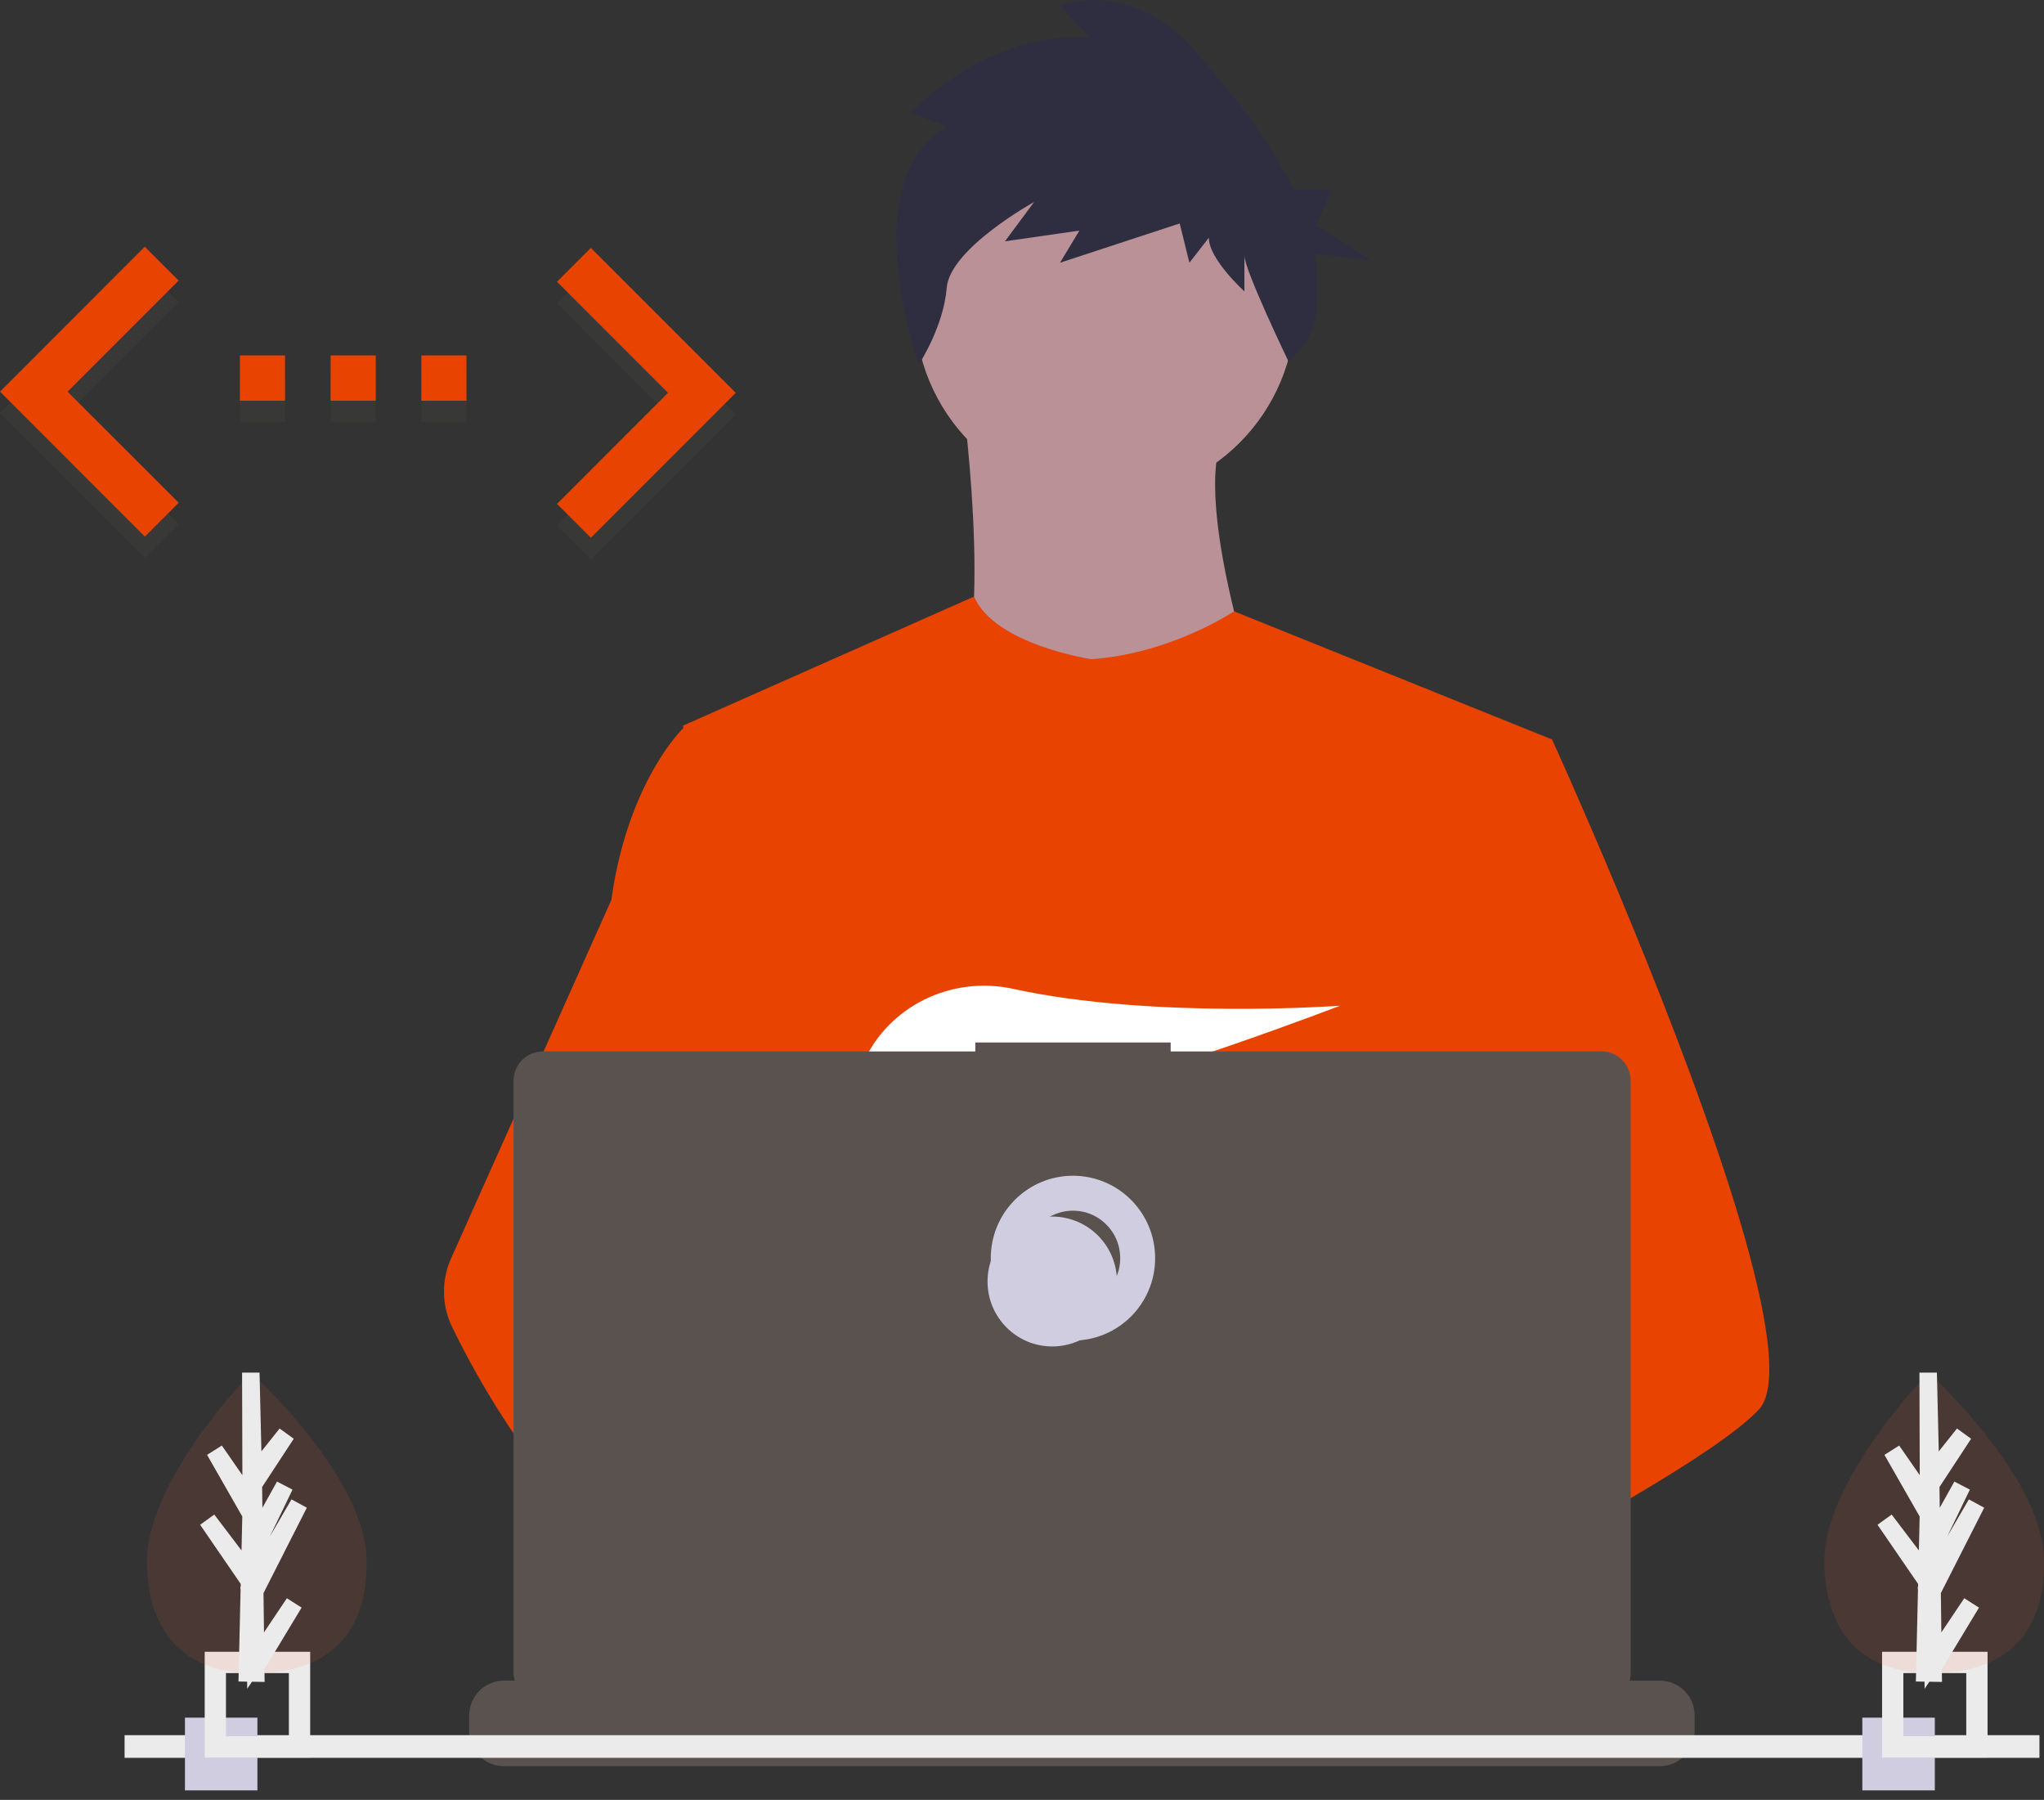 <?xml version="1.0" encoding="UTF-8" standalone="no"?>
<svg
   xmlns:dc="http://purl.org/dc/elements/1.1/"
   xmlns:cc="http://creativecommons.org/ns#"
   xmlns:rdf="http://www.w3.org/1999/02/22-rdf-syntax-ns#"
   xmlns:svg="http://www.w3.org/2000/svg"
   xmlns="http://www.w3.org/2000/svg"
   xmlns:sodipodi="http://sodipodi.sourceforge.net/DTD/sodipodi-0.dtd"
   xmlns:inkscape="http://www.inkscape.org/namespaces/inkscape"
   width="117"
   height="103"
   viewBox="0 0 117 103"
   fill="none"
   version="1.1"
   id="svg64"
   sodipodi:docname="desenvolvimento.svg"
   inkscape:version="0.92.4 5da689c313, 2019-01-14">
  <rect x="0" y="0" width="117" height="103" fill="#333333" stroke="none"/>
  <defs
     id="defs68" />
  <sodipodi:namedview
     pagecolor="#ffffff"
     bordercolor="#666666"
     borderopacity="1"
     objecttolerance="10"
     gridtolerance="10"
     guidetolerance="10"
     inkscape:pageopacity="0"
     inkscape:pageshadow="2"
     inkscape:window-width="640"
     inkscape:window-height="480"
     id="namedview66"
     showgrid="false"
     inkscape:zoom="2.2478632"
     inkscape:cx="58.5"
     inkscape:cy="51.5"
     inkscape:window-x="0"
     inkscape:window-y="0"
     inkscape:window-maximized="0"
     inkscape:current-layer="svg64" />
  <path
     style="opacity:0.163;fill:#53504e"
     inkscape:connector-curvature="0"
     id="path2"
     d="m 31.883,30.067 6.356,-6.357 -6.356,-6.357 1.938,-1.938 8.294,8.295 -8.294,8.295 z" />
  <path
     style="opacity:0.163;fill:#53504e"
     inkscape:connector-curvature="0"
     id="path4"
     d="m 13.732,24.163 h 2.584 v -2.592 h -2.584 z m 12.97,-2.592 h -2.583 v 2.592 h 2.584 z m -7.777,2.592 h 2.584 v -2.592 h -2.584 z" />
  <path
     style="opacity:0.163;fill:#53504e"
     inkscape:connector-curvature="0"
     id="path6"
     d="M 10.232,30.002 3.869,23.645 10.226,17.288 8.287,15.35 0,23.645 8.294,31.94 Z" />
  <path
     style="fill:#ffb9b9"
     inkscape:connector-curvature="0"
     id="path8"
     d="m 41.309,21.996 c 0,0 -1.989,-1.515 -2.14,-0.96 -0.151,0.555 1.459,1.817 1.459,1.817 z" />
  <path
     style="opacity:0.03;fill:#000000"
     inkscape:connector-curvature="0"
     id="path10"
     d="m 41.309,21.996 c 0,0 -1.989,-1.515 -2.14,-0.96 -0.151,0.555 1.459,1.817 1.459,1.817 z" />
  <path
     style="fill:#e84300"
     inkscape:connector-curvature="0"
     id="path12"
     d="m 31.883,28.836 6.356,-6.357 -6.356,-6.357 1.938,-1.938 8.294,8.295 -8.294,8.295 z" />
  <path
     style="fill:#e84300"
     inkscape:connector-curvature="0"
     id="path14"
     d="m 13.732,22.932 h 2.584 v -2.592 h -2.584 z m 12.97,-2.592 h -2.583 v 2.592 h 2.584 z m -7.777,2.592 h 2.584 v -2.592 h -2.584 z" />
  <path
     style="fill:#e84300"
     inkscape:connector-curvature="0"
     id="path16"
     d="M 10.232,28.771 3.869,22.414 10.226,16.056 8.287,14.118 0,22.414 l 8.294,8.295 z" />
  <path
     style="fill:#ba9197"
     inkscape:connector-curvature="0"
     id="path18"
     d="m 63.258,28.533 c 6.018,0 10.896,-4.894 10.896,-10.932 0,-6.037 -4.878,-10.932 -10.896,-10.932 -6.018,0 -10.896,4.894 -10.896,10.932 0,6.037 4.878,10.932 10.896,10.932 z" />
  <path
     style="fill:#ba9197"
     inkscape:connector-curvature="0"
     id="path20"
     d="m 55.125,23.067 c 0,0 2.053,15.525 -1.105,17.269 -3.158,1.744 18.792,1.901 18.792,1.901 0,0 -4.895,-13.466 -2.685,-17.586 z" />
  <path
     style="fill:#e84300"
     inkscape:connector-curvature="0"
     id="path22"
     d="m 88.839,42.316 -1.825,8.34 -3.86,17.644 -0.116,0.966 -1.332,11.187 -0.886,7.431 -0.594,4.992 c -3.612,1.863 -6.231,3.149 -6.231,3.149 0,0 -0.225,-1.133 -0.588,-2.582 -2.535,0.763 -7.226,2.028 -11.202,2.28 1.448,1.619 2.113,3.14 1.21,4.262 -2.723,3.384 -13.967,-3.704 -17.899,-6.348 -0.092,0.633 -0.126,1.273 -0.104,1.912 L 42.404,93.226 42.702,87.883 43.204,78.844 43.835,67.507 C 43.636,67.022 43.469,66.523 43.336,66.016 42.414,62.728 41.295,56.161 40.437,50.655 39.747,46.224 39.228,42.479 39.119,41.682 39.104,41.578 39.096,41.525 39.096,41.525 l 16.659,-7.385 c 1.184,2.755 6.712,3.583 6.712,3.583 4.58,-0.317 8.17,-2.74 8.17,-2.74 z" />
  <path
     style="fill:#a0616a"
     inkscape:connector-curvature="0"
     id="path24"
     d="m 75.259,92.856 c 0,0 -0.705,0.242 -1.852,0.586 -2.535,0.763 -7.226,2.028 -11.202,2.28 -3.423,0.22 -6.315,-0.309 -6.844,-2.55 -0.227,-0.963 0.095,-1.756 0.796,-2.407 2.092,-1.946 7.557,-2.643 11.891,-2.882 1.224,-0.067 2.356,-0.098 3.298,-0.11 1.6,-0.021 2.649,0.012 2.649,0.012 l 0.025,0.098 z" />
  <path
     style="fill:#2f2e41"
     inkscape:connector-curvature="0"
     id="path26"
     d="M 54.193,7.261 52.156,6.443 c 0,0 4.26,-4.705 10.186,-4.296 L 60.675,0.306 c 0,0 4.075,-1.637 7.779,2.659 1.947,2.258 4.2,4.913 5.604,7.903 h 2.182 l -0.911,2.012 3.187,2.012 -3.271,-0.361 c 0.195,1.102 0.225,2.226 0.089,3.337 -0.14,1.111 -0.705,2.124 -1.576,2.825 0,0 -2.527,-5.248 -2.527,-6.065 v 2.046 c 0,0 -2.037,-1.841 -2.037,-3.069 l -1.111,1.432 -0.556,-2.25 -6.853,2.25 1.111,-1.841 -4.26,0.614 1.667,-2.25 c 0,0 -4.816,2.659 -5.001,4.91 -0.185,2.25 -1.595,4.383 -1.595,4.383 0,0 -3.777,-10.521 1.594,-13.589 z" />
  <path
     style="fill:#e84300"
     inkscape:connector-curvature="0"
     id="path28"
     d="m 100.682,80.656 c -1.109,1.207 -3.86,3.025 -7.193,4.993 -1.24,0.731 -2.56,1.485 -3.907,2.234 -3.214,1.788 -6.579,3.56 -9.355,4.992 -3.612,1.863 -6.231,3.149 -6.231,3.149 0,0 -0.225,-1.133 -0.588,-2.582 -0.486,-1.94 -1.218,-4.448 -1.981,-5.558 -0.027,-0.039 -0.053,-0.074 -0.08,-0.11 -0.222,-0.293 -0.446,-0.464 -0.667,-0.464 l 11.027,-6.857 4.765,-2.964 -3.433,-8.222 -4.306,-10.314 2.599,-8.296 2.612,-8.34 h 4.896 c 0,0 1.621,3.55 3.694,8.5 0.31,0.74 0.63,1.512 0.956,2.309 4.264,10.406 9.581,24.936 7.193,27.531 z" />
  <path
     style="fill:#a0616a"
     inkscape:connector-curvature="0"
     id="path30"
     d="M 63.416,99.984 C 60.692,103.368 49.449,96.28 45.517,93.636 44.66,93.061 44.151,92.697 44.151,92.697 l 3.598,-4.814 1.139,-1.524 c 0,0 1.019,0.543 2.526,1.426 0.055,0.033 0.11,0.065 0.166,0.098 1.299,0.766 2.931,1.766 4.577,2.882 2.272,1.542 4.568,3.3 6.048,4.956 1.448,1.619 2.113,3.14 1.21,4.262 z" />
  <path
     style="fill:#e84300"
     inkscape:connector-curvature="0"
     id="path32"
     d="m 51.414,87.785 c -0.402,-0.002 -0.804,0.031 -1.2,0.098 -3.406,0.587 -4.411,3.681 -4.697,5.753 -0.091,0.633 -0.126,1.273 -0.104,1.912 l -3.009,-2.322 -1.096,-0.846 c -2.639,-0.923 -4.99,-2.563 -7.029,-4.497 -1.769,-1.708 -3.355,-3.595 -4.734,-5.633 -1.373,-2.008 -2.598,-4.115 -3.663,-6.303 -0.297,-0.611 -0.457,-1.279 -0.468,-1.959 -0.011,-0.679 0.127,-1.353 0.404,-1.973 l 3.727,-8.332 5.447,-12.178 c 0.04,-0.29 0.084,-0.573 0.132,-0.85 1.08,-6.214 3.974,-8.973 3.974,-8.973 h 2.211 l 1.479,8.973 1.837,11.148 -1.288,4.213 -2.975,9.73 2.843,3.098 z" />
  <path
     style="fill:#ffffff"
     inkscape:connector-curvature="0"
     id="path34"
     d="m 53.916,61.812 1.89,2.212 c 0.702,-0.134 1.435,-0.292 2.191,-0.469 l -0.543,-1.743 1.327,1.554 c 8.001,-1.974 17.918,-5.812 17.918,-5.812 0,0 -10.706,0.788 -18.7,-0.965 -3.537,-0.775 -7.176,0.984 -8.627,4.311 -0.844,1.934 -0.711,3.61 2.281,3.61 1.011,-0.017 2.019,-0.112 3.016,-0.284 z" />
  <path
     style="fill:#5a524e"
     inkscape:connector-curvature="0"
     id="path36"
     d="m 97,98.171 v 0.902 c 5e-4,0.248 -0.045,0.493 -0.135,0.724 -0.04,0.103 -0.088,0.202 -0.144,0.297 -0.177,0.298 -0.427,0.544 -0.727,0.715 -0.3,0.171 -0.639,0.261 -0.984,0.26 H 28.845 c -0.345,10e-4 -0.684,-0.089 -0.984,-0.26 -0.3,-0.171 -0.551,-0.417 -0.727,-0.715 -0.056,-0.095 -0.104,-0.194 -0.144,-0.297 -0.09,-0.231 -0.135,-0.476 -0.135,-0.724 v -0.902 c -10e-5,-0.262 0.051,-0.522 0.151,-0.764 0.1,-0.242 0.247,-0.462 0.431,-0.648 0.185,-0.185 0.404,-0.333 0.646,-0.433 0.241,-0.1 0.5,-0.152 0.762,-0.152 h 3.814 v -0.421 c 0,-0.011 0.002,-0.022 0.006,-0.032 0.004,-0.01 0.01,-0.019 0.018,-0.027 0.008,-0.008 0.017,-0.014 0.027,-0.018 0.01,-0.004 0.021,-0.006 0.032,-0.006 h 1.99 c 0.011,-10e-5 0.022,0.002 0.032,0.006 0.01,0.004 0.019,0.01 0.027,0.018 0.008,0.008 0.014,0.017 0.018,0.027 0.004,0.01 0.006,0.021 0.006,0.032 v 0.421 h 1.243 v -0.421 c 0,-0.011 0.002,-0.022 0.006,-0.032 0.004,-0.01 0.01,-0.019 0.018,-0.027 0.008,-0.008 0.017,-0.014 0.027,-0.018 0.01,-0.004 0.021,-0.006 0.032,-0.006 h 1.99 c 0.011,-10e-5 0.022,0.002 0.032,0.006 0.01,0.004 0.019,0.01 0.027,0.018 0.008,0.008 0.014,0.017 0.018,0.027 0.004,0.01 0.006,0.021 0.006,0.032 v 0.421 h 1.245 v -0.421 c 0,-0.011 0.002,-0.022 0.006,-0.032 0.004,-0.01 0.01,-0.019 0.018,-0.027 0.008,-0.008 0.017,-0.014 0.027,-0.018 0.01,-0.004 0.021,-0.006 0.032,-0.006 h 1.99 c 0.011,-10e-5 0.022,0.002 0.032,0.006 0.01,0.004 0.019,0.01 0.027,0.018 0.008,0.008 0.014,0.017 0.018,0.027 0.004,0.01 0.006,0.021 0.006,0.032 v 0.421 h 1.243 v -0.421 c -10e-5,-0.011 0.002,-0.022 0.006,-0.032 0.004,-0.01 0.01,-0.019 0.018,-0.027 0.008,-0.008 0.017,-0.014 0.027,-0.018 0.01,-0.004 0.021,-0.006 0.032,-0.006 h 1.99 c 0.011,-10e-5 0.022,0.002 0.032,0.006 0.01,0.004 0.019,0.01 0.027,0.018 0.008,0.008 0.014,0.017 0.018,0.027 0.004,0.01 0.006,0.021 0.006,0.032 v 0.421 h 1.243 v -0.421 c 0,-0.011 0.002,-0.022 0.006,-0.032 0.004,-0.01 0.01,-0.019 0.018,-0.027 0.008,-0.008 0.017,-0.014 0.027,-0.018 0.01,-0.004 0.021,-0.006 0.032,-0.006 h 1.99 c 0.011,-10e-5 0.022,0.002 0.032,0.006 0.01,0.004 0.019,0.01 0.027,0.018 0.008,0.008 0.014,0.017 0.018,0.027 0.004,0.01 0.006,0.021 0.006,0.032 v 0.421 h 1.245 v -0.421 c -1e-4,-0.011 0.002,-0.022 0.006,-0.032 0.004,-0.01 0.01,-0.019 0.018,-0.027 0.008,-0.008 0.017,-0.014 0.027,-0.018 0.01,-0.004 0.021,-0.006 0.032,-0.006 h 1.99 c 0.011,-10e-5 0.022,0.002 0.032,0.006 0.01,0.004 0.019,0.01 0.027,0.018 0.008,0.008 0.014,0.017 0.018,0.027 0.004,0.01 0.006,0.021 0.006,0.032 v 0.421 h 1.243 v -0.421 c 0,-0.011 0.002,-0.022 0.006,-0.032 0.004,-0.01 0.01,-0.019 0.018,-0.027 0.008,-0.008 0.017,-0.014 0.027,-0.018 0.01,-0.004 0.021,-0.006 0.032,-0.006 h 15.588 c 0.011,-10e-5 0.022,0.002 0.032,0.006 0.01,0.004 0.019,0.01 0.027,0.018 0.008,0.008 0.014,0.017 0.018,0.027 0.004,0.01 0.006,0.021 0.006,0.032 v 0.421 h 1.245 v -0.421 c 0,-0.011 0.002,-0.022 0.006,-0.032 0.004,-0.01 0.01,-0.019 0.018,-0.027 0.008,-0.008 0.017,-0.014 0.027,-0.018 0.01,-0.004 0.021,-0.006 0.032,-0.006 h 1.99 c 0.022,2e-4 0.043,0.009 0.059,0.025 0.015,0.016 0.024,0.037 0.025,0.059 v 0.421 h 1.243 v -0.421 c 0,-0.011 0.002,-0.022 0.006,-0.032 0.004,-0.01 0.01,-0.019 0.018,-0.027 0.008,-0.008 0.017,-0.014 0.027,-0.018 0.01,-0.004 0.021,-0.006 0.032,-0.006 h 1.99 c 0.011,-10e-5 0.022,0.002 0.032,0.006 0.01,0.004 0.019,0.01 0.027,0.018 0.008,0.008 0.014,0.017 0.018,0.027 0.004,0.01 0.006,0.021 0.006,0.032 v 0.421 h 1.243 v -0.421 c 0,-0.011 0.002,-0.022 0.006,-0.032 0.004,-0.01 0.01,-0.019 0.018,-0.027 0.008,-0.008 0.017,-0.014 0.027,-0.018 0.01,-0.004 0.021,-0.006 0.032,-0.006 h 1.99 c 0.011,-10e-5 0.022,0.002 0.032,0.006 0.01,0.004 0.019,0.01 0.027,0.018 0.008,0.008 0.014,0.017 0.018,0.027 0.004,0.01 0.006,0.021 0.006,0.032 v 0.421 h 1.245 v -0.421 c -1e-4,-0.011 0.002,-0.022 0.006,-0.032 0.004,-0.01 0.01,-0.019 0.018,-0.027 0.008,-0.008 0.017,-0.014 0.027,-0.018 0.01,-0.004 0.021,-0.006 0.032,-0.006 h 1.99 c 0.022,2e-4 0.043,0.009 0.058,0.025 0.015,0.016 0.024,0.037 0.024,0.059 v 0.421 h 1.245 v -0.421 c 0,-0.011 0.002,-0.022 0.006,-0.032 0.004,-0.01 0.01,-0.019 0.018,-0.027 0.008,-0.008 0.017,-0.014 0.027,-0.018 0.01,-0.004 0.021,-0.006 0.032,-0.006 h 1.99 c 0.011,-10e-5 0.022,0.002 0.032,0.006 0.01,0.004 0.019,0.01 0.027,0.018 0.008,0.008 0.014,0.017 0.018,0.027 0.004,0.01 0.006,0.021 0.006,0.032 v 0.421 h 1.243 v -0.421 c -10e-5,-0.011 0.002,-0.022 0.006,-0.032 0.004,-0.01 0.01,-0.019 0.018,-0.027 0.008,-0.008 0.017,-0.014 0.027,-0.018 0.01,-0.004 0.021,-0.006 0.032,-0.006 h 1.99 c 0.011,-10e-5 0.022,0.002 0.032,0.006 0.01,0.004 0.019,0.01 0.027,0.018 0.008,0.008 0.014,0.017 0.018,0.027 0.004,0.01 0.006,0.021 0.006,0.032 v 0.421 h 5.804 c 0.261,-10e-5 0.52,0.051 0.762,0.152 0.241,0.1 0.461,0.247 0.646,0.433 0.185,0.185 0.331,0.406 0.431,0.648 0.1,0.242 0.151,0.502 0.151,0.764 z" />
  <path
     style="fill:#3f3d56;stroke:#ebebeb"
     inkscape:connector-curvature="0"
     id="path38"
     d="M 116.24,99.797 H 7.631 v 0.297 H 116.24 Z" />
  <path
     style="fill:#5a524e"
     inkscape:connector-curvature="0"
     id="path40"
     d="M 91.673,60.169 H 67.01 V 59.659 H 55.828 v 0.51 H 31.064 c -0.442,0 -0.867,0.176 -1.179,0.49 -0.313,0.314 -0.489,0.739 -0.489,1.183 v 33.881 c 0,0.22 0.043,0.438 0.127,0.64 0.084,0.203 0.207,0.388 0.362,0.543 0.155,0.155 0.339,0.279 0.541,0.363 0.202,0.084 0.419,0.127 0.638,0.127 h 60.608 c 0.219,0 0.436,-0.043 0.638,-0.127 0.202,-0.084 0.386,-0.207 0.541,-0.363 0.155,-0.155 0.278,-0.34 0.362,-0.543 0.084,-0.203 0.127,-0.421 0.127,-0.64 V 61.843 c 0,-0.22 -0.043,-0.437 -0.127,-0.64 C 93.13,60.999 93.007,60.815 92.852,60.659 92.697,60.504 92.513,60.38 92.311,60.296 92.109,60.212 91.892,60.169 91.673,60.169 Z" />
  <path
     style="stroke:#d0cde1;stroke-width:2;stroke-miterlimit:10"
     inkscape:connector-curvature="0"
     id="path42"
     stroke-miterlimit="10"
     d="m 61.417,75.715 c 2.046,0 3.704,-1.664 3.704,-3.716 0,-2.053 -1.659,-3.716 -3.704,-3.716 -2.046,0 -3.704,1.664 -3.704,3.716 0,2.053 1.658,3.716 3.704,3.716 z" />
  <path
     style="fill:#d0cde1"
     inkscape:connector-curvature="0"
     id="path44"
     d="m 60.232,77.052 c 2.046,0 3.704,-1.664 3.704,-3.716 0,-2.053 -1.658,-3.716 -3.704,-3.716 -2.046,0 -3.704,1.664 -3.704,3.716 0,2.053 1.659,3.716 3.704,3.716 z" />
  <path
     style="fill:#d0cde1"
     inkscape:connector-curvature="0"
     id="path46"
     d="m 14.735,98.295 h -4.149 v 4.162 h 4.149 z" />
  <path
     style="fill:#3f3d56;stroke:#ebebeb"
     inkscape:connector-curvature="0"
     id="path48"
     d="m 12.217,95.025 v 5.054 h 5.038 v -5.054 z m 4.819,4.834 h -4.601 v -4.614 h 4.601 z" />
  <path
     style="fill:#d0cde1"
     inkscape:connector-curvature="0"
     id="path50"
     d="m 110.75,98.295 h -4.149 v 4.162 h 4.149 z" />
  <path
     style="fill:#3f3d56;stroke:#ebebeb"
     inkscape:connector-curvature="0"
     id="path52"
     d="m 108.232,95.025 v 5.054 h 5.037 v -5.054 z m 4.818,4.834 h -4.601 v -4.614 h 4.601 z" />
  <path
     style="opacity:0.111;fill:#ff683a"
     inkscape:connector-curvature="0"
     id="path54"
     d="m 20.98,89.157 c 0.138,4.75 -2.628,6.49 -6.099,6.592 -0.081,0.002 -0.161,0.004 -0.241,0.004 -0.161,0.001 -0.32,-0.002 -0.478,-0.008 C 11.022,95.615 8.537,93.943 8.409,89.526 8.275,84.954 13.931,79.016 14.355,78.576 h 7e-4 l 0.024,-0.025 c 0,0 6.462,5.858 6.6,10.607 z" />
  <path
     style="fill:#3f3d56;stroke:#ebebeb"
     inkscape:connector-curvature="0"
     id="path56"
     d="m 14.631,95.029 2.205,-3.29 -2.201,3.644 0.005,0.37 c -0.161,0.001 -0.321,-0.002 -0.478,-0.008 l 0.109,-4.759 -0.003,-0.037 0.004,-0.007 0.011,-0.45 -2.415,-3.518 2.412,3.181 0.009,0.095 0.083,-3.595 -2.085,-3.647 2.092,3.015 -0.022,-7.449 v -0.024 0.024 l 0.138,5.871 1.901,-2.385 -1.894,2.89 0.042,3.216 1.749,-3.139 -1.743,3.611 0.023,1.788 2.544,-4.372 -2.536,4.996 z" />
  <path
     style="opacity:0.111;fill:#ff683a"
     inkscape:connector-curvature="0"
     id="path58"
     d="m 116.995,89.157 c 0.138,4.75 -2.628,6.49 -6.099,6.592 -0.081,0.002 -0.161,0.004 -0.241,0.004 -0.161,0.001 -0.32,-0.002 -0.478,-0.008 -3.14,-0.131 -5.625,-1.803 -5.753,-6.22 -0.134,-4.571 5.522,-10.51 5.946,-10.95 h 10e-4 l 0.024,-0.025 c 0,0 6.462,5.858 6.6,10.607 z" />
  <path
     style="fill:#3f3d56;stroke:#ebebeb"
     inkscape:connector-curvature="0"
     id="path60"
     d="m 110.646,95.029 2.205,-3.29 -2.201,3.644 0.005,0.37 c -0.161,0.001 -0.321,-0.002 -0.478,-0.008 l 0.109,-4.759 -0.003,-0.037 0.004,-0.007 0.01,-0.45 -2.415,-3.518 2.412,3.181 0.009,0.095 0.082,-3.595 -2.085,-3.647 2.092,3.015 -0.022,-7.449 v -0.024 0.024 l 0.139,5.871 1.901,-2.385 -1.895,2.89 0.042,3.216 1.749,-3.139 -1.742,3.611 0.023,1.788 2.544,-4.372 -2.537,4.996 z" />
</svg>
